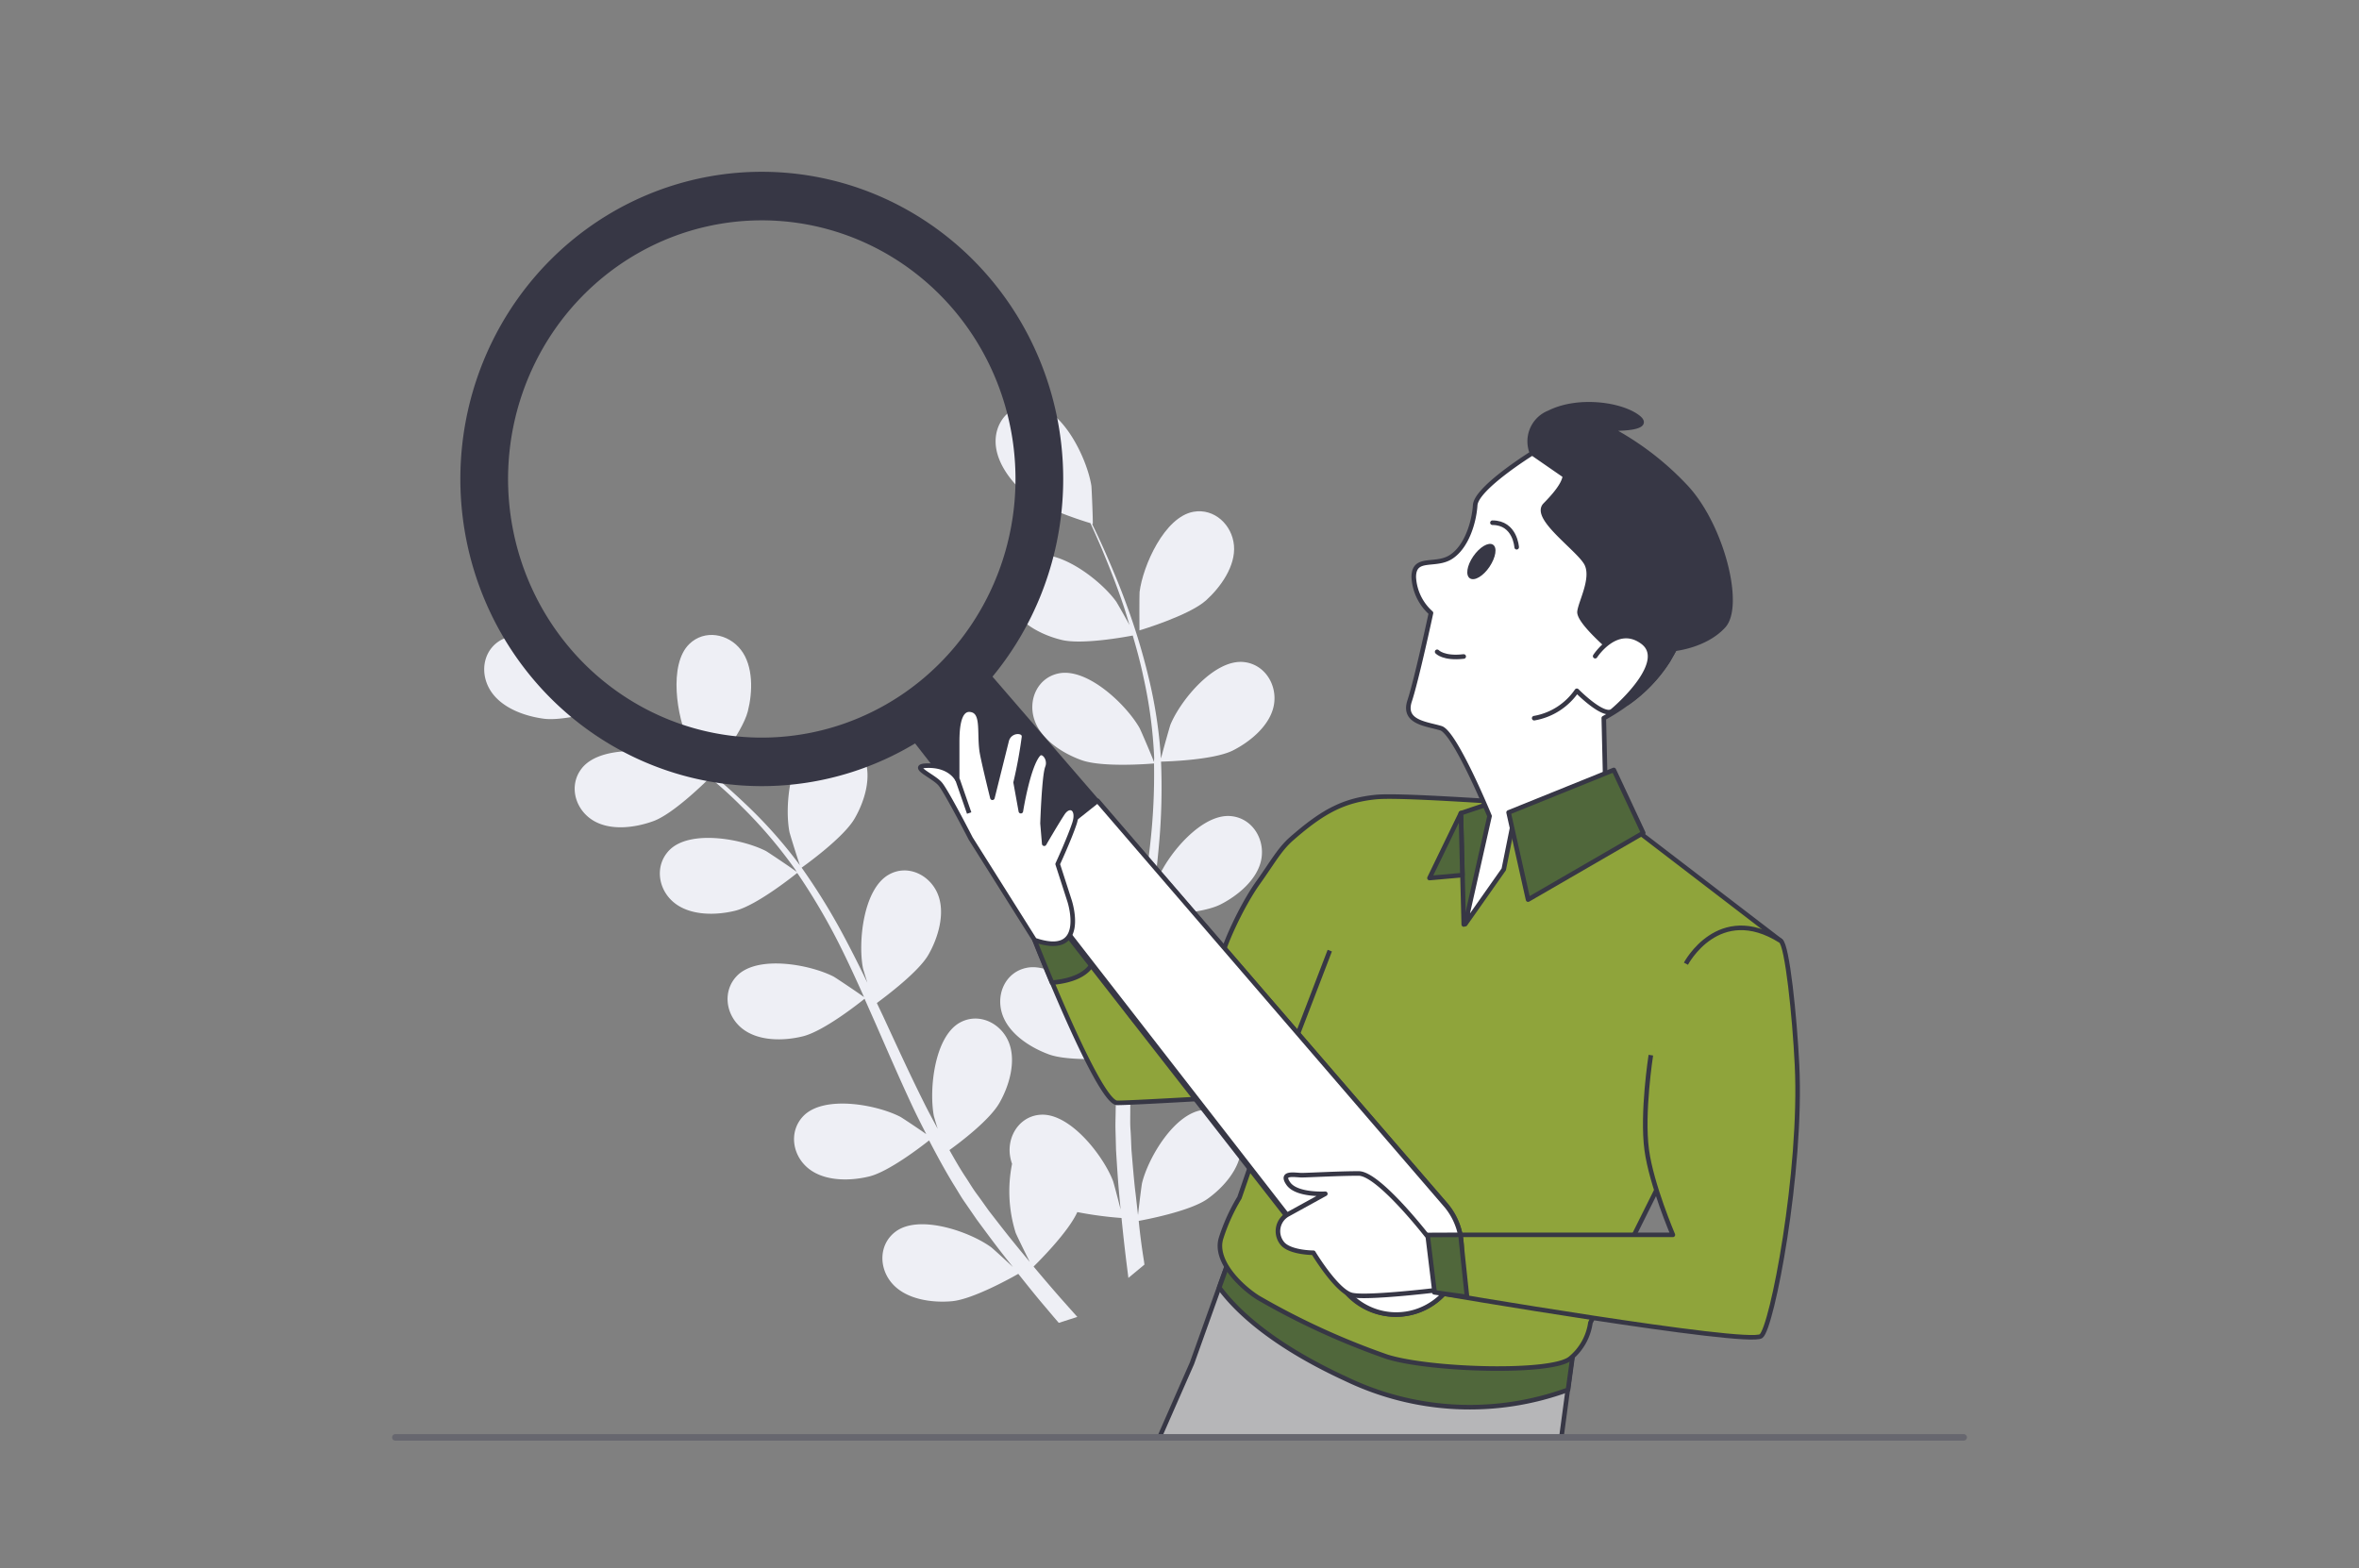 <svg width="361" height="240" viewBox="0 0 361 240" fill="none" xmlns="http://www.w3.org/2000/svg">
    <rect x="0" y="0" width="361" height="240" fill="#808080" stroke="none"/>
    <path d="M184.57 91.883c-2.624 2.354-10.192 4.6-10.198 4.601-.007 0-.024-5.516.018-5.865.503-4.034 3.814-11.5 8.25-12.289 3.189-.565 5.909 1.996 6.194 5.141.286 3.146-2.029 6.389-4.264 8.412Z"
          fill="#EEEFF5"/>
    <path d="m175.064 193.018.068.541-2.453 2.035-.285-2.258a276.823 276.823 0 0 1-.766-6.914 57.183 57.183 0 0 1-6.766-.904c-1.4 3.112-6.083 7.742-6.692 8.336a264.484 264.484 0 0 0 4.067 4.757 575.189 575.189 0 0 0 2.627 2.951l-2.836.911a147.146 147.146 0 0 1-1.793-2.11c-1.443-1.675-2.906-3.505-4.406-5.393-.747.429-6.898 3.91-10.188 4.193-2.992.262-6.887-.253-9.049-2.646-2.161-2.392-2.132-6.071.463-8.009 3.602-2.697 11.325-.011 14.614 2.383.196.14 2.137 1.908 3.346 3.043-.609-.773-1.214-1.521-1.833-2.324-1.235-1.587-2.418-3.205-3.702-4.937l-1.793-2.603c-.614-.859-1.156-1.839-1.748-2.77-1.327-2.176-2.561-4.444-3.758-6.753-1.355 1.073-6.237 4.802-9.159 5.517-2.922.715-6.83.782-9.32-1.236s-3.015-5.69-.747-8.027c3.148-3.219 11.169-1.741 14.797.122.229.111 2.684 1.746 3.994 2.663-.712-1.398-1.423-2.789-2.096-4.222-1.94-4.147-3.774-8.392-5.625-12.624-.574-1.295-1.148-2.585-1.72-3.872-.475.385-6.152 4.948-9.457 5.751-2.914.72-6.836.782-9.32-1.236s-3.014-5.69-.747-8.027c3.148-3.219 11.169-1.741 14.797.122.271.143 3.782 2.494 4.646 3.137-1.27-2.844-2.561-5.66-3.94-8.385A96.348 96.348 0 0 0 122 133.61c-.224.175-6.149 4.966-9.507 5.787-2.915.715-6.836.783-9.326-1.235-2.49-2.017-3.014-5.689-.747-8.027 3.148-3.219 11.169-1.74 14.797.122.278.149 4.031 2.659 4.715 3.205-.129-.198-.249-.415-.381-.581a71.214 71.214 0 0 0-8.042-9.42 63.63 63.63 0 0 0-4.87-4.435c-1.012 1.008-5.686 5.562-8.623 6.641-2.814 1.034-6.696 1.559-9.384-.174-2.688-1.732-3.61-5.328-1.61-7.884 2.78-3.557 10.896-2.976 14.677-1.518.207.076 2.21 1.113 3.663 1.889-.737-.614-1.489-1.258-2.202-1.832-2.696-2.188-5.28-3.976-7.587-5.565a186.837 186.837 0 0 0-3.67-2.389c-1.508.454-7.623 2.221-10.686 1.81-3.064-.41-6.691-1.73-8.303-4.547-1.611-2.817-.803-6.373 2.159-7.699 4.08-1.833 11.096 2.475 13.812 5.502.237.267 3.444 4.798 3.367 4.826l-.09.01c1.105.666 2.288 1.398 3.569 2.225 2.343 1.542 4.979 3.299 7.721 5.413a96.116 96.116 0 0 1 8.537 7.235 70.994 70.994 0 0 1 8.343 9.361l.084.128c-.443-1.266-1.553-4.846-1.608-5.133-.77-4.006.061-12.176 4.009-14.326 2.838-1.573 6.201.039 7.425 2.957 1.223 2.918.077 6.675-1.441 9.295-1.684 2.957-7.652 7.21-8.126 7.551a97.48 97.48 0 0 1 6.682 10.899 175.056 175.056 0 0 1 3.371 6.71c-.343-1.109-.647-2.104-.671-2.245-.77-4.006.061-12.176 4.009-14.325 2.838-1.574 6.201.039 7.425 2.956 1.224 2.918.086 6.743-1.432 9.363-1.517 2.62-6.533 6.364-7.874 7.36.413.877.835 1.739 1.236 2.617 1.939 4.197 3.86 8.395 5.878 12.433.703 1.429 1.45 2.81 2.198 4.198a50.83 50.83 0 0 1-.584-1.943c-.769-4.006.061-12.176 4.009-14.326 2.842-1.542 6.201.039 7.425 2.957 1.224 2.918.095 6.767-1.423 9.387-1.517 2.62-6.015 6.024-7.631 7.183.793 1.4 1.585 2.801 2.443 4.088.592.887 1.106 1.783 1.75 2.646.645.862 1.241 1.73 1.845 2.566 1.235 1.587 2.495 3.234 3.734 4.752.854 1.063 1.688 2.059 2.524 3.068-.722-1.421-2.078-4.218-2.165-4.47a21.285 21.285 0 0 1-.547-10.546 6.506 6.506 0 0 1-.301-1.164c-.503-3.113 1.516-6.202 4.743-6.353 4.5-.216 9.536 6.316 11.002 10.13.089.22.761 2.765 1.166 4.372-.086-.976-.188-1.932-.271-2.94-.172-1.996-.295-3.997-.43-6.147-.026-1.039-.054-2.091-.083-3.149-.028-1.057.029-2.168.033-3.261.078-2.505.269-5.098.522-7.68-1.726.129-7.871.49-10.724-.55-2.854-1.04-6.193-3.154-7.178-6.224-.984-3.07.569-6.387 3.74-7.031 4.407-.904 10.36 4.792 12.378 8.343.126.223 1.293 2.935 1.907 4.431.162-1.547.318-3.094.535-4.648.627-4.509 1.398-9.04 2.146-13.569.231-1.387.445-2.772.664-4.164-.608.07-7.926.645-11.104-.526-2.84-1.035-6.192-3.148-7.177-6.224-.985-3.076.569-6.381 3.745-7.031 4.402-.898 10.354 4.793 12.373 8.35.15.263 1.824 4.159 2.205 5.183.477-3.057.931-6.104 1.252-9.124.459-4.08.653-8.19.581-12.304-.285.033-7.922.676-11.153-.527-2.846-1.035-6.192-3.148-7.177-6.224-.985-3.076.563-6.38 3.739-7.031 4.408-.897 10.354 4.794 12.373 8.351.164.274 1.962 4.474 2.233 5.261-.029-.234.013-.489.008-.725a70.73 70.73 0 0 0-1.636-12.294c-.467-2.237-1.041-4.35-1.643-6.39-1.401.267-7.828 1.42-10.884.672-2.936-.712-6.468-2.448-7.794-5.398-1.327-2.95-.132-6.42 2.946-7.414 4.278-1.389 10.797 3.619 13.191 6.933.128.18 1.251 2.154 2.05 3.61-.288-.922-.562-1.877-.851-2.749-1.085-3.283-2.275-6.23-3.354-8.827a136.483 136.483 0 0 0-1.783-4.027c-1.522-.45-7.633-2.415-9.987-4.473-2.353-2.058-4.687-5.18-4.513-8.395.174-3.215 2.805-5.65 6.015-5.107 4.458.775 8.002 8.227 8.634 12.26.043.345.279 5.885.203 5.862l-.096-.026a137.679 137.679 0 0 1 1.794 3.826c1.132 2.579 2.387 5.505 3.57 8.784a97.687 97.687 0 0 1 3.25 10.736 71.706 71.706 0 0 1 1.913 12.393l.019.148c.324-1.286 1.338-4.871 1.444-5.158 1.537-3.739 6.695-10.021 11.189-9.594 3.236.31 5.201 3.493 4.643 6.589-.558 3.097-3.605 5.605-6.304 6.963-3.033 1.495-10.382 1.681-10.966 1.692a96.394 96.394 0 0 1-.315 12.742 172.181 172.181 0 0 1-.821 7.42c.316-1.109.604-2.097.656-2.228 1.536-3.739 6.694-10.027 11.189-9.593 3.242.309 5.201 3.492 4.642 6.583-.559 3.091-3.604 5.611-6.304 6.962s-8.981 1.652-10.646 1.687c-.127.951-.253 1.901-.386 2.846-.658 4.556-1.318 9.094-1.85 13.573-.183 1.575-.304 3.155-.437 4.693.277-.98.517-1.806.569-1.937 1.536-3.739 6.694-10.021 11.189-9.594 3.236.31 5.201 3.493 4.643 6.589-.558 3.097-3.605 5.605-6.304 6.963-2.699 1.357-8.38 1.583-10.346 1.671-.087 1.608-.174 3.215-.188 4.771.018 1.065-.044 2.089.035 3.16.08 1.07.1 2.11.151 3.146.172 2.003.333 4.062.547 6.01.171 1.353.297 2.643.454 3.942.165-1.573.554-4.644.615-4.895.957-3.941 5.105-10.956 9.598-11.221 3.241-.19 5.652 2.667 5.562 5.816-.09 3.15-2.728 6.11-5.171 7.838-2.699 1.9-9.631 3.193-10.498 3.348.209 2.104.485 4.195.806 6.155Z"
          fill="#EEEFF5"/>
    <path d="M108.55 118.421c-.054.063-3.038-4.634-3.175-4.942-1.781-3.664-3.11-11.784.112-14.912 2.319-2.253 5.935-1.615 7.882.878 1.946 2.492 1.818 6.499 1.07 9.432-.882 3.433-5.884 9.538-5.889 9.544Z"
          fill="#EEEFF5"/>
    <g clip-path="url(#a)">
        <path d="m240.926 205.206-3.71 27.618-3.144 58.275s9.595 9.326 15.067 15.548c5.472 6.221 17.962 27.913 17.962 27.913s-.99 5.432-7.126 9.13c-6.136 3.697-9.465 3.127-9.465 3.127l-4.428-7.78-1.588-3.511s-35.781-34.75-36.467-39.248c-.685-4.499-4.232-53.129-4.232-53.129l-27.97 41.388s-3.437 27.289-6.157 33.872c-2.72 6.583-14.056 27.991-14.056 27.991l-1.371 4.828a8.9 8.9 0 0 1-8.561-1.723 38.581 38.581 0 0 1-6.191-7.461l3.797-4.631.686-3.116s9.247-55.63 11.303-62.192c2.056-6.561 27.121-63.421 27.121-63.421l5.44-15.196s5.135 3.445 20.899 8.284c15.763 4.839 32.191 3.434 32.191 3.434Z"
              fill="#B6B6B8" stroke="#373745" stroke-width=".7" stroke-linejoin="round"/>
        <path d="M206.037 211.087c-11.489-5.288-16.917-10.566-19.452-14.022l1.295-3.599s5.134 3.445 20.898 8.284c14.143 4.323 28.71 3.687 31.658 3.5l.533.077-1.012 7.384a43.69 43.69 0 0 1-17.121 2.62 43.734 43.734 0 0 1-16.799-4.244Z"
              fill="#50673B" stroke="#373745" stroke-width=".7" stroke-linejoin="round"/>
        <path d="M246.974 124.438 272.5 144l-29.116 58.441a8.62 8.62 0 0 1-3.089 5.486c-2.829 2.337-21.323 1.822-28.003-.252a114.164 114.164 0 0 1-19.789-9.074c-2.829-1.811-6.68-5.706-5.646-9.074a28.882 28.882 0 0 1 2.817-6.211l5.44-15.811s-21.323 1.295-24.152 1.295c-2.828 0-12.587-24.875-12.587-24.875s2.829-.263 3.852-2.074a17.524 17.524 0 0 0 1.457-3.939C164.5 141.851 167.5 146 170 151c2.038 3 4 6.5 6.5 7.5 4.5 1.8 9.163-10.966 10.357-11.5.209-1.897 3.082-8.278 5.669-11.9 2.202-3.082 3.271-5.104 5.132-6.733 4.817-4.219 7.983-5.862 12.842-6.367 3.756-.39 19.47.847 21.788.847 2.317 0 14.686 1.591 14.686 1.591Z"
              fill="#8FA43B"/>
        <path d="M170 151c-2.5-5-5.5-9.149-6.316-13.088a17.524 17.524 0 0 1-1.457 3.939c-1.023 1.811-3.852 2.074-3.852 2.074s9.759 24.875 12.587 24.875c2.829 0 24.152-1.295 24.152-1.295l-5.44 15.811a28.882 28.882 0 0 0-2.817 6.211c-1.034 3.368 2.817 7.263 5.646 9.074a114.164 114.164 0 0 0 19.789 9.074c6.68 2.074 25.174 2.589 28.003.252a8.62 8.62 0 0 0 3.089-5.486L272.5 144l-25.526-19.562s-12.369-1.591-14.686-1.591c-2.318 0-18.032-1.237-21.788-.847-4.859.505-8.025 2.148-12.842 6.367-1.861 1.629-2.93 3.651-5.132 6.733-2.587 3.622-5.46 10.003-5.669 11.9-1.194.534-5.857 13.3-10.357 11.5M170 151c2.038 3 4 6.5 6.5 7.5M170 151l6.5 7.5"
              stroke="#373745" stroke-width=".7" stroke-linejoin="round"/>
        <path d="M162.183 141.807a17.077 17.077 0 0 0 1.501-3.785l.805.932s4.113 3.106 3.079 7.517c-.642 2.754-3.797 3.686-6.582 3.928-1.566-3.72-2.665-6.518-2.665-6.518s2.839-.263 3.862-2.074Z"
              fill="#50673B" stroke="#373745" stroke-width=".7" stroke-linejoin="round"/>
        <path d="m195.07 167.461 8.43-21.961" stroke="#373745" stroke-width=".7" stroke-linejoin="round"/>
        <path d="M220.013 198.864a10.184 10.184 0 0 0 2.525-3.153 10.264 10.264 0 0 0 .622-7.92 10.204 10.204 0 0 0-2.002-3.515l-73.486-85.044-11.231 9.376 69.146 88.664a10.136 10.136 0 0 0 3.051 2.639 10.031 10.031 0 0 0 7.83.864 10.073 10.073 0 0 0 3.545-1.911Z"
              fill="#373745" stroke="#373745" stroke-width=".7" stroke-linejoin="round"/>
        <path d="M258 147.5s5-9.5 14.5-3.5c1 .632 2.136 11.525 2.5 19 .794 16.329-3.824 40.243-5.5 41.5-2 1.5-50.017-6.722-50.017-6.722L218.199 189H256s-3.285-7.675-4-13c-.756-5.629.631-14.5.631-14.5"
              fill="#8FA43B"/>
        <path d="M258 147.5s5-9.5 14.5-3.5c1 .632 2.136 11.525 2.5 19 .794 16.329-3.824 40.243-5.5 41.5-2 1.5-50.017-6.722-50.017-6.722L218.199 189H256s-3.285-7.675-4-13c-.756-5.629.631-14.5.631-14.5"
              stroke="#373745" stroke-width=".7" stroke-linejoin="round"/>
        <path d="m167.962 122.565 53.413 62.037a10.188 10.188 0 0 1 1.857 3.479 10.242 10.242 0 0 1-.716 7.724 10.094 10.094 0 0 1-2.464 3.069 9.968 9.968 0 0 1-3.436 1.88 9.91 9.91 0 0 1-7.63-.725 10.041 10.041 0 0 1-3.031-2.494l-50.512-65.02 12.519-9.95Z"
              fill="#fff" stroke="#373745" stroke-width=".7" stroke-linejoin="round"/>
        <path d="M87.375 37.37c6.973-5.889 15.502-9.536 24.509-10.482a45.037 45.037 0 0 1 26.091 5.166c8.004 4.315 14.573 10.952 18.877 19.073a47.433 47.433 0 0 1 5.3 26.55c-.848 9.19-4.351 17.917-10.064 25.077-5.714 7.161-13.382 12.433-22.036 15.15a44.935 44.935 0 0 1-26.578.116c-8.675-2.642-16.388-7.847-22.161-14.957-7.74-9.532-11.45-21.807-10.313-34.127 1.137-12.319 7.027-23.673 16.375-31.567Zm54.184 66.701c5.968-5.037 10.337-11.765 12.554-19.333a40.663 40.663 0 0 0-.098-23.185c-2.281-7.549-6.706-14.238-12.717-19.222-6.01-4.985-13.336-8.04-21.05-8.78a38.548 38.548 0 0 0-22.287 4.62c-6.818 3.754-12.39 9.484-16.013 16.465a40.595 40.595 0 0 0-4.341 22.76c.792 7.856 3.853 15.297 8.794 21.381a39.338 39.338 0 0 0 11.857 9.834 38.644 38.644 0 0 0 14.646 4.459 38.481 38.481 0 0 0 15.206-1.594 38.938 38.938 0 0 0 13.449-7.405Z"
              fill="#373745" stroke="#373745" stroke-width=".7" stroke-linejoin="round"/>
        <path d="m158.332 143.881-9.791-15.548s-3.59-7-4.624-8.295c-1.033-1.295-5.135-2.853-1.795-2.853s4.352 2.074 4.352 2.074v-5.486c0-1.558 0-5.41 2.045-5.146 2.045.263 1.316 3.291 1.708 6.254.174 1.306 1.643 7.22 1.643 7.22l2.175-8.723c.099-.424.348-.797.701-1.048a1.751 1.751 0 0 1 1.214-.313c.424.066.751.263.751.746a70.39 70.39 0 0 1-1.284 7.001l.794 4.389s1.088-6.858 2.666-8.68c.696-.801 1.914.681 1.403 1.975-.511 1.295-.751 8.581-.751 8.581l.261 3.105s1.795-3.105 2.818-4.663c1.023-1.558 2.578-.779 1.806 1.558-.772 2.337-2.567 6.221-2.567 6.221l1.827 5.662s2.872 8.811-5.352 5.969Z"
              fill="#fff" stroke="#373745" stroke-width=".7" stroke-linejoin="round"/>
        <path d="m146.517 119.259 1.795 5.179" stroke="#373745" stroke-width=".7" stroke-linejoin="round"/>
        <path d="m223.5 189 1 9.5-5.017-.7-1.284-8.778L223.5 189Z" fill="#50673B" stroke="#373745" stroke-width=".7"
              stroke-linejoin="round"/>
        <path d="M218.5 189.298s-7.492-9.691-10.581-9.691c-3.09 0-7.703.264-8.704.264-1.001 0-3.34-.527-2.056 1.295 1.284 1.821 5.657 1.547 5.657 1.547l-5.722 3.149a2.918 2.918 0 0 0-1.491 2.109 2.951 2.951 0 0 0 .751 2.477c1.295 1.295 4.635 1.295 4.635 1.295s3.59 5.958 5.907 6.474c2.317.515 12.604-.717 12.604-.717l-1-8.202Z"
              fill="#fff" stroke="#373745" stroke-width=".7" stroke-linejoin="round"/>
        <path d="m224 141.5-.438-17.04 6.561-2.206-1.088 6.836L224 141.5Z" fill="#50673B" stroke="#373745"
              stroke-width=".7" stroke-linejoin="round"/>
        <path d="m223.563 124.46-4.809 9.93 5.037-.45-.228-9.48Z" fill="#50673B" stroke="#373745" stroke-width=".7"
              stroke-linejoin="round"/>
        <path d="M220.505 111.457c2.176.659 7.442 13.453 7.442 13.453l-3.721 16.535 5.896-8.383 1.621-8.054 13.904-5.837-.218-9.261a31.145 31.145 0 0 0 3.634-2.326 22.944 22.944 0 0 0 6.212-6.496c3.057-5.288 7.43-13.44.653-22.263-6.528-8.514-13.295-9.019-20.671-9.447h-.805s-8.529 5.3-8.703 7.944c-.174 2.644-1.316 6.397-3.721 7.933-2.404 1.536-5.678-.22-5.678 3.084a7.894 7.894 0 0 0 2.632 5.486s-2.175 10.149-3.263 13.452c-1.088 3.303 2.6 3.511 4.786 4.18Z"
              fill="#fff" stroke="#373745" stroke-width=".7" stroke-linejoin="round"/>
        <path d="M225.444 85.162c-.974 1.422-1.199 2.934-.487 3.366.712.432 2.043-.36 2.999-1.8s1.199-2.935.506-3.367c-.694-.432-2.043.378-3.018 1.8Z"
              fill="#373745"/>
        <path d="M232.098 83.757s-.217-3.753-3.71-3.753m-8.461 19.756s.97 1.087 4.065.719" stroke="#373745"
              stroke-width=".7" stroke-linecap="round" stroke-linejoin="round"/>
        <path d="M236.465 77.278c-1.969 1.975 5.255 6.825 6.342 9.041 1.088 2.217-.881 5.728-1.087 7.275-.207 1.547 5.015 5.947 5.015 5.947l1.98 1.986-1.534 6.178s.696 0 1.882-.121a22.944 22.944 0 0 0 6.212-6.496c3.057-5.288 7.43-13.44.653-22.263-6.528-8.514-13.295-9.019-20.671-9.447 1.273.867 2.883 1.25 3.797 2.195 1.349 1.283-.62 3.708-2.589 5.705Z"
              fill="#373745" stroke="#373745" stroke-width=".7" stroke-linejoin="round"/>
        <path d="M244.113 100.43s3.264-5.07 7.224-2.194c3.96 2.874-3.264 9.48-4.591 10.577-1.327 1.097-5.44-3.083-5.44-3.083a10.008 10.008 0 0 1-2.844 2.76 9.921 9.921 0 0 1-3.683 1.431"
              fill="#fff"/>
        <path d="M244.113 100.43s3.264-5.07 7.224-2.194c3.96 2.874-3.264 9.48-4.591 10.577-1.327 1.097-5.44-3.083-5.44-3.083a10.008 10.008 0 0 1-2.844 2.76 9.921 9.921 0 0 1-3.683 1.431"
              stroke="#373745" stroke-width=".7" stroke-linecap="round" stroke-linejoin="round"/>
        <path d="M240.186 73.306s9.399 10.589 11.804 15.438a81.03 81.03 0 0 1 4.155 10.578s4.809-.439 7.616-3.522c2.807-3.084-.218-15.22-5.679-21.166a44.384 44.384 0 0 0-11.815-9.041s6.995.219 4.352-1.767c-2.644-1.986-9.182-2.864-13.555-.658a4.654 4.654 0 0 0-1.551 1 4.69 4.69 0 0 0-1.045 1.527 4.744 4.744 0 0 0-.026 3.64l5.744 3.971Z"
              fill="#373745" stroke="#373745" stroke-width=".7" stroke-linejoin="round"/>
        <path d="m246.963 117.844 4.504 9.644-17.624 10.205-2.981-13.343 16.101-6.506Z" fill="#50673B" stroke="#373745"
              stroke-width=".7" stroke-linejoin="round"/>
    </g>
    <path d="M60.5 220h240" stroke="#67676F" stroke-linecap="round" stroke-linejoin="round"/>
    <defs>
        <clipPath id="a">
            <path fill="#fff" d="M275.5 18h-244v202h244z"/>
        </clipPath>
    </defs>
</svg>
